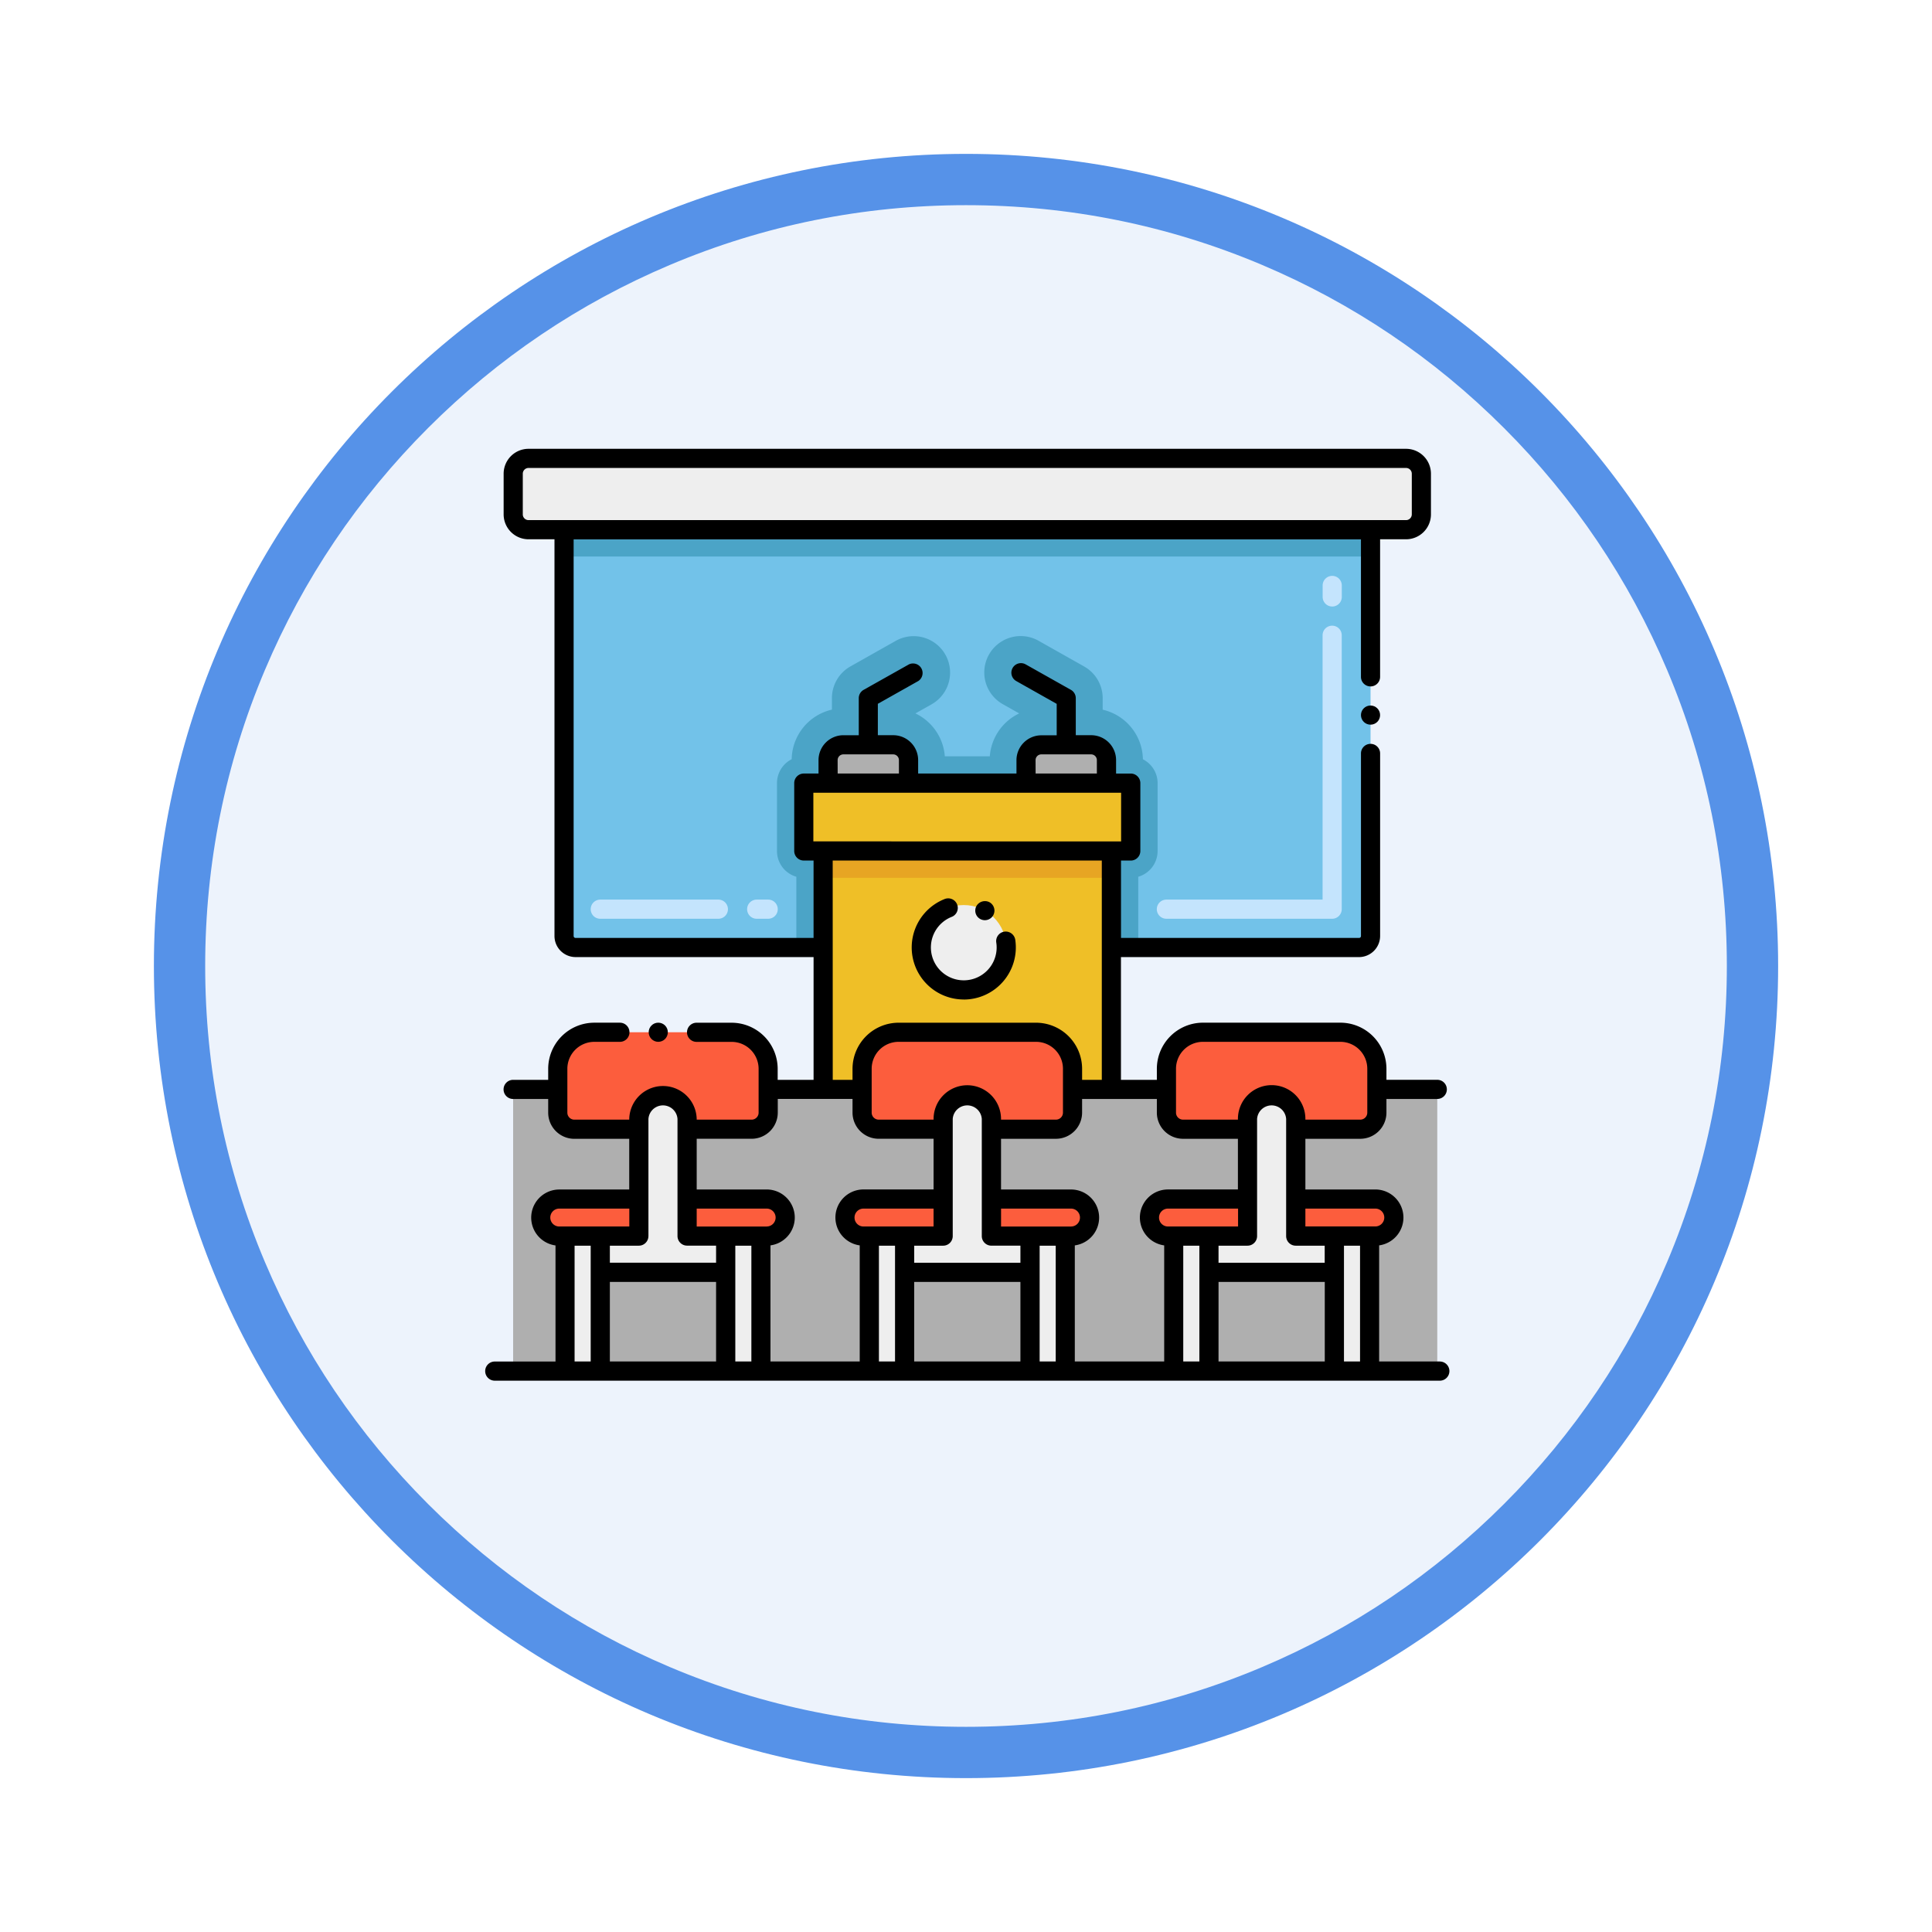 <svg xmlns="http://www.w3.org/2000/svg" xmlns:xlink="http://www.w3.org/1999/xlink" width="113" height="113" viewBox="0 0 113 113">
  <defs>
    <filter id="Trazado_982547" x="0" y="0" width="113" height="113" filterUnits="userSpaceOnUse">
      <feOffset dy="3" input="SourceAlpha"/>
      <feGaussianBlur stdDeviation="3" result="blur"/>
      <feFlood flood-opacity="0.161"/>
      <feComposite operator="in" in2="blur"/>
      <feComposite in="SourceGraphic"/>
    </filter>
  </defs>
  <g id="Grupo_1206595" data-name="Grupo 1206595" transform="translate(-586.06 -10824.826)">
    <g id="Grupo_1204126" data-name="Grupo 1204126" transform="translate(0 6984.49)">
      <g id="Grupo_1203959" data-name="Grupo 1203959" transform="translate(0 1899.461)">
        <g id="Grupo_1203497" data-name="Grupo 1203497" transform="translate(595.061 1946.875)">
          <g id="Grupo_1172010" data-name="Grupo 1172010" transform="translate(0)">
            <g id="Grupo_1171046" data-name="Grupo 1171046">
              <g id="Grupo_1148525" data-name="Grupo 1148525">
                <g transform="matrix(1, 0, 0, 1, -9, -6)" filter="url(#Trazado_982547)">
                  <g id="Trazado_982547-2" data-name="Trazado 982547" transform="translate(9 6)" fill="#edf3fc">
                    <path d="M 47.5 93.5 C 41.289 93.5 35.265 92.284 29.595 89.886 C 24.118 87.569 19.198 84.252 14.973 80.027 C 10.748 75.802 7.431 70.882 5.114 65.405 C 2.716 59.735 1.5 53.711 1.5 47.5 C 1.5 41.289 2.716 35.265 5.114 29.595 C 7.431 24.118 10.748 19.198 14.973 14.973 C 19.198 10.748 24.118 7.431 29.595 5.114 C 35.265 2.716 41.289 1.5 47.5 1.5 C 53.711 1.5 59.735 2.716 65.405 5.114 C 70.882 7.431 75.802 10.748 80.027 14.973 C 84.252 19.198 87.569 24.118 89.886 29.595 C 92.284 35.265 93.5 41.289 93.5 47.5 C 93.5 53.711 92.284 59.735 89.886 65.405 C 87.569 70.882 84.252 75.802 80.027 80.027 C 75.802 84.252 70.882 87.569 65.405 89.886 C 59.735 92.284 53.711 93.5 47.5 93.5 Z" stroke="none"/>
                    <path d="M 47.5 3 C 41.491 3 35.664 4.176 30.18 6.496 C 24.881 8.737 20.122 11.946 16.034 16.034 C 11.946 20.122 8.737 24.881 6.496 30.18 C 4.176 35.664 3 41.491 3 47.5 C 3 53.509 4.176 59.336 6.496 64.82 C 8.737 70.119 11.946 74.878 16.034 78.966 C 20.122 83.054 24.881 86.263 30.18 88.504 C 35.664 90.824 41.491 92 47.5 92 C 53.509 92 59.336 90.824 64.82 88.504 C 70.119 86.263 74.878 83.054 78.966 78.966 C 83.054 74.878 86.263 70.119 88.504 64.82 C 90.824 59.336 92 53.509 92 47.5 C 92 41.491 90.824 35.664 88.504 30.18 C 86.263 24.881 83.054 20.122 78.966 16.034 C 74.878 11.946 70.119 8.737 64.82 6.496 C 59.336 4.176 53.509 3 47.5 3 M 47.5 0 C 73.734 0 95 21.266 95 47.5 C 95 73.734 73.734 95 47.5 95 C 21.266 95 0 73.734 0 47.5 C 0 21.266 21.266 0 47.5 0 Z" stroke="none" fill="#5692e8"/>
                  </g>
                </g>
              </g>
            </g>
          </g>
        </g>
      </g>
    </g>
    <g id="press-conference_3966812" transform="translate(612.273 10844.684)">
      <g id="Grupo_1206896" data-name="Grupo 1206896" transform="translate(6.778 11.124)">
        <path id="Trazado_1050005" data-name="Trazado 1050005" d="M69.92,27.508V51.272a.671.671,0,0,1-.672.672H54.765V46.3H55.9V42.331H36.773V46.3H37.9v5.645H23.422a.671.671,0,0,1-.672-.672V27.508Z" transform="translate(-22.75 -27.508)" fill="#72c2e9"/>
      </g>
      <g id="Grupo_1206897" data-name="Grupo 1206897" transform="translate(19.232 17.356)">
        <path id="Trazado_1050006" data-name="Trazado 1050006" d="M100.591,63.909v3.969a1.566,1.566,0,0,1-1.132,1.506v4.139H97.89V67.878h1.132V63.909H79.9v3.969H81.03v5.645H79.462V69.384a1.566,1.566,0,0,1-1.132-1.506V63.909a1.567,1.567,0,0,1,.86-1.4,3.029,3.029,0,0,1,2.353-2.9v-.672a2.131,2.131,0,0,1,1.082-1.855l2.651-1.495A2.129,2.129,0,0,1,87.37,59.3l-.943.531a3.031,3.031,0,0,1,1.719,2.51h2.631a3.03,3.03,0,0,1,1.719-2.51l-.941-.531a2.129,2.129,0,1,1,2.091-3.709l2.651,1.495a2.131,2.131,0,0,1,1.082,1.855v.672a3.029,3.029,0,0,1,2.353,2.9,1.567,1.567,0,0,1,.86,1.4Z" transform="translate(-78.33 -55.318)" fill="#4ba4c7"/>
      </g>
      <g id="Grupo_1206898" data-name="Grupo 1206898" transform="translate(41.45 13.824)">
        <path id="Trazado_1050007" data-name="Trazado 1050007" d="M187.735,59.614h-9.7a.56.56,0,1,1,0-1.12h9.136V43.032a.56.56,0,1,1,1.12,0V59.054A.56.56,0,0,1,187.735,59.614Zm0-18.263a.56.56,0,0,1-.56-.56v-.672a.56.56,0,1,1,1.12,0v.672A.56.56,0,0,1,187.735,41.352Z" transform="translate(-177.478 -39.559)" fill="#c4e4fd"/>
      </g>
      <g id="Grupo_1206899" data-name="Grupo 1206899" transform="translate(20.801 25.946)">
        <path id="Trazado_1050008" data-name="Trazado 1050008" d="M104.453,93.655v3.969h-1.132v13.943h-2.274v-1.208a2.135,2.135,0,0,0-2.136-2.133H90.874a2.135,2.135,0,0,0-2.136,2.133v1.208H86.462V97.624H85.33V93.655Z" transform="translate(-85.33 -93.655)" fill="#efbf27"/>
      </g>
      <g id="Grupo_1206900" data-name="Grupo 1206900" transform="translate(21.933 29.915)">
        <path id="Trazado_1050009" data-name="Trazado 1050009" d="M90.384,111.365h16.858v1.569H90.384Z" transform="translate(-90.384 -111.365)" fill="#e7a523"/>
      </g>
      <g id="Grupo_1206901" data-name="Grupo 1206901" transform="translate(3.8 43.859)">
        <path id="Trazado_1050010" data-name="Trazado 1050010" d="M63.511,173.59v16.475H9.46V173.59h2.611v1.36a.969.969,0,0,0,.968.97h3.774v-.6a1.412,1.412,0,0,1,2.823,0v.6h3.771a.971.971,0,0,0,.97-.97v-1.36H29.87v1.36a.971.971,0,0,0,.97.97h3.771v-.6a1.412,1.412,0,0,1,1.412-1.412h0a1.412,1.412,0,0,1,1.412,1.412v.6h3.771a.971.971,0,0,0,.97-.97v-1.36h5.492v1.36a.971.971,0,0,0,.97.97h3.771v-.6a1.412,1.412,0,0,1,2.823,0v.6h3.771a.971.971,0,0,0,.97-.97v-1.36Z" transform="translate(-9.46 -173.59)" fill="#afafaf"/>
      </g>
      <g id="Grupo_1206929" data-name="Grupo 1206929" transform="translate(5.413 40.517)">
        <g id="Grupo_1206910" data-name="Grupo 1206910" transform="translate(35.6)">
          <g id="Grupo_1206909" data-name="Grupo 1206909">
            <g id="Grupo_1206902" data-name="Grupo 1206902" transform="translate(0.997)">
              <path id="Trazado_1050011" data-name="Trazado 1050011" d="M192.287,160.813v2.568a.971.971,0,0,1-.97.97h-3.771v-.6a1.412,1.412,0,0,0-2.823,0v.6H180.95a.971.971,0,0,1-.97-.97v-2.568a2.134,2.134,0,0,1,2.133-2.133h8.04A2.134,2.134,0,0,1,192.287,160.813Z" transform="translate(-179.98 -158.68)" fill="#fc5d3d"/>
            </g>
            <g id="Grupo_1206905" data-name="Grupo 1206905" transform="translate(0 9.754)">
              <g id="Grupo_1206903" data-name="Grupo 1206903" transform="translate(0 0)">
                <path id="Trazado_1050012" data-name="Trazado 1050012" d="M181.269,202.21v2.167h-4.656a1.082,1.082,0,0,1-1.082-1.082v0a1.082,1.082,0,0,1,1.082-1.082Z" transform="translate(-175.53 -202.21)" fill="#fc5d3d"/>
              </g>
              <g id="Grupo_1206904" data-name="Grupo 1206904" transform="translate(8.562)">
                <path id="Trazado_1050013" data-name="Trazado 1050013" d="M219.477,203.292v0a1.082,1.082,0,0,1-1.082,1.082H213.74V202.21h4.654A1.082,1.082,0,0,1,219.477,203.292Z" transform="translate(-213.74 -202.21)" fill="#fc5d3d"/>
              </g>
            </g>
            <g id="Grupo_1206906" data-name="Grupo 1206906" transform="translate(3.485 3.659)">
              <path id="Trazado_1050014" data-name="Trazado 1050014" d="M198.412,183.272v2.122H191.08v-2.122h2.254v-6.85a1.412,1.412,0,0,1,2.823,0v6.85Z" transform="translate(-191.08 -175.01)" fill="#eee"/>
            </g>
            <g id="Grupo_1206907" data-name="Grupo 1206907" transform="translate(1.422 11.923)">
              <path id="Trazado_1050015" data-name="Trazado 1050015" d="M181.874,211.887h2.062v7.892h-2.062Z" transform="translate(-181.874 -211.887)" fill="#eee"/>
            </g>
            <g id="Grupo_1206908" data-name="Grupo 1206908" transform="translate(10.817 11.923)">
              <path id="Trazado_1050016" data-name="Trazado 1050016" d="M223.8,211.887h2.06v7.892H223.8Z" transform="translate(-223.804 -211.887)" fill="#eee"/>
            </g>
          </g>
        </g>
        <g id="Grupo_1206919" data-name="Grupo 1206919" transform="translate(17.799)">
          <g id="Grupo_1206918" data-name="Grupo 1206918">
            <g id="Grupo_1206911" data-name="Grupo 1206911" transform="translate(0.997)">
              <path id="Trazado_1050017" data-name="Trazado 1050017" d="M112.849,160.813v2.568a.971.971,0,0,1-.97.97h-3.771v-.6a1.412,1.412,0,0,0-1.412-1.412h0a1.412,1.412,0,0,0-1.412,1.412v.6H101.51a.971.971,0,0,1-.97-.97v-2.568a2.135,2.135,0,0,1,2.136-2.133h8.038a2.135,2.135,0,0,1,2.136,2.133Z" transform="translate(-100.54 -158.68)" fill="#fc5d3d"/>
            </g>
            <g id="Grupo_1206914" data-name="Grupo 1206914" transform="translate(0 9.754)">
              <g id="Grupo_1206912" data-name="Grupo 1206912" transform="translate(0 0)">
                <path id="Trazado_1050018" data-name="Trazado 1050018" d="M101.829,202.21v2.167H97.172a1.082,1.082,0,0,1-1.082-1.082v0a1.082,1.082,0,0,1,1.082-1.082Z" transform="translate(-96.09 -202.21)" fill="#fc5d3d"/>
              </g>
              <g id="Grupo_1206913" data-name="Grupo 1206913" transform="translate(8.565)">
                <path id="Trazado_1050019" data-name="Trazado 1050019" d="M140.047,203.292v0a1.082,1.082,0,0,1-1.082,1.082H134.31V202.21h4.654A1.082,1.082,0,0,1,140.047,203.292Z" transform="translate(-134.31 -202.21)" fill="#fc5d3d"/>
              </g>
            </g>
            <g id="Grupo_1206915" data-name="Grupo 1206915" transform="translate(3.485 3.659)">
              <path id="Trazado_1050020" data-name="Trazado 1050020" d="M118.974,183.272v2.122H111.64v-2.122h2.254v-6.85a1.412,1.412,0,0,1,1.412-1.412h0a1.412,1.412,0,0,1,1.412,1.412v6.85Z" transform="translate(-111.64 -175.01)" fill="#eee"/>
            </g>
            <g id="Grupo_1206916" data-name="Grupo 1206916" transform="translate(1.422 11.923)">
              <path id="Trazado_1050021" data-name="Trazado 1050021" d="M102.438,211.887H104.5v7.892h-2.062Z" transform="translate(-102.438 -211.887)" fill="#eee"/>
            </g>
            <g id="Grupo_1206917" data-name="Grupo 1206917" transform="translate(10.818 11.923)">
              <path id="Trazado_1050022" data-name="Trazado 1050022" d="M144.368,211.887h2.06v7.892h-2.06Z" transform="translate(-144.368 -211.887)" fill="#eee"/>
            </g>
          </g>
        </g>
        <g id="Grupo_1206928" data-name="Grupo 1206928">
          <g id="Grupo_1206927" data-name="Grupo 1206927">
            <g id="Grupo_1206920" data-name="Grupo 1206920" transform="translate(0.997)">
              <path id="Trazado_1050023" data-name="Trazado 1050023" d="M33.417,160.813v2.568a.971.971,0,0,1-.97.97H28.675v-.6a1.412,1.412,0,0,0-2.823,0v.6H22.078a.969.969,0,0,1-.968-.97v-2.568a2.134,2.134,0,0,1,2.133-2.133h8.04A2.134,2.134,0,0,1,33.417,160.813Z" transform="translate(-21.11 -158.68)" fill="#fc5d3d"/>
            </g>
            <g id="Grupo_1206923" data-name="Grupo 1206923" transform="translate(0 9.754)">
              <g id="Grupo_1206921" data-name="Grupo 1206921" transform="translate(0 0)">
                <path id="Trazado_1050024" data-name="Trazado 1050024" d="M22.4,202.21v2.168H17.742a1.082,1.082,0,0,1-1.082-1.082v0a1.082,1.082,0,0,1,1.082-1.082Z" transform="translate(-16.66 -202.21)" fill="#fc5d3d"/>
              </g>
              <g id="Grupo_1206922" data-name="Grupo 1206922" transform="translate(8.562)">
                <path id="Trazado_1050025" data-name="Trazado 1050025" d="M60.607,203.292v0a1.083,1.083,0,0,1-1.082,1.083H54.87V202.21h4.654A1.082,1.082,0,0,1,60.607,203.292Z" transform="translate(-54.87 -202.21)" fill="#fc5d3d"/>
              </g>
            </g>
            <g id="Grupo_1206924" data-name="Grupo 1206924" transform="translate(3.482 3.659)">
              <path id="Trazado_1050026" data-name="Trazado 1050026" d="M39.534,183.272v2.122H32.2v-2.122h2.257v-6.85a1.412,1.412,0,0,1,2.823,0v6.85Z" transform="translate(-32.2 -175.01)" fill="#eee"/>
            </g>
            <g id="Grupo_1206925" data-name="Grupo 1206925" transform="translate(1.421 11.922)">
              <path id="Trazado_1050027" data-name="Trazado 1050027" d="M23,211.883h2.062v7.893H23Z" transform="translate(-23.001 -211.883)" fill="#eee"/>
            </g>
            <g id="Grupo_1206926" data-name="Grupo 1206926" transform="translate(10.817 11.922)">
              <path id="Trazado_1050028" data-name="Trazado 1050028" d="M64.932,211.883h2.06v7.893h-2.06Z" transform="translate(-64.932 -211.883)" fill="#eee"/>
            </g>
          </g>
        </g>
      </g>
      <g id="Grupo_1206932" data-name="Grupo 1206932" transform="translate(22.221 23.705)">
        <g id="Grupo_1206930" data-name="Grupo 1206930">
          <path id="Trazado_1050029" data-name="Trazado 1050029" d="M95.477,83.652H92.564a.9.9,0,0,0-.9.9v1.345h4.706V84.548A.9.9,0,0,0,95.477,83.652Z" transform="translate(-91.668 -83.652)" fill="#afafaf"/>
        </g>
        <g id="Grupo_1206931" data-name="Grupo 1206931" transform="translate(11.577)">
          <path id="Trazado_1050030" data-name="Trazado 1050030" d="M144.228,83.652h2.913a.9.9,0,0,1,.9.9v1.345h-4.706V84.548A.9.9,0,0,1,144.228,83.652Z" transform="translate(-143.332 -83.652)" fill="#afafaf"/>
        </g>
      </g>
      <g id="Grupo_1206933" data-name="Grupo 1206933" transform="translate(6.778 11.124)">
        <path id="Trazado_1050031" data-name="Trazado 1050031" d="M22.75,27.508H69.92v1.569H22.75Z" transform="translate(-22.75 -27.508)" fill="#4ba4c7"/>
      </g>
      <g id="Grupo_1206934" data-name="Grupo 1206934" transform="translate(3.804 6.952)">
        <path id="Trazado_1050032" data-name="Trazado 1050032" d="M61.7,13.064H10.375a.9.9,0,0,1-.9-.9V9.788a.9.9,0,0,1,.9-.9H61.7a.9.9,0,0,1,.9.9v2.379A.9.9,0,0,1,61.7,13.064Z" transform="translate(-9.479 -8.892)" fill="#eee"/>
      </g>
      <g id="Grupo_1206935" data-name="Grupo 1206935" transform="translate(8.336 32.759)">
        <path id="Trazado_1050033" data-name="Trazado 1050033" d="M40.086,125.178h-.672a.56.56,0,1,1,0-1.12h.672a.56.56,0,1,1,0,1.12Zm-2.913,0H30.265a.56.56,0,1,1,0-1.12h6.907a.56.56,0,0,1,0,1.12Z" transform="translate(-29.705 -124.058)" fill="#c4e4fd"/>
      </g>
      <g id="Grupo_1206936" data-name="Grupo 1206936" transform="translate(27.674 33.077)">
        <circle id="Elipse_12964" data-name="Elipse 12964" cx="2.484" cy="2.484" r="2.484" fill="#eee"/>
      </g>
      <g id="Grupo_1206937" data-name="Grupo 1206937" transform="translate(2.165 6.392)">
        <circle id="Elipse_12965" data-name="Elipse 12965" cx="0.56" cy="0.56" r="0.56" transform="translate(9.563 33.565)"/>
        <circle id="Elipse_12966" data-name="Elipse 12966" cx="0.56" cy="0.56" r="0.56" transform="translate(51.222 15.015)"/>
        <path id="Trazado_1050034" data-name="Trazado 1050034" d="M58,59.772H54.451v-6.79a1.644,1.644,0,0,0,1.421-1.626v0a1.644,1.644,0,0,0-1.643-1.643H50.137V46.748h3.211a1.532,1.532,0,0,0,1.53-1.53v-.8h2.973a.56.56,0,0,0,0-1.12H54.878v-.647a2.7,2.7,0,0,0-2.694-2.694h-8.04a2.7,2.7,0,0,0-2.694,2.694V43.3h-2.1V36.121H53.276a1.239,1.239,0,0,0,1.232-1.232V24.209a.56.56,0,0,0-1.12,0v10.68a.111.111,0,0,1-.112.112H39.353V30.475h.571a.56.56,0,0,0,.56-.56V25.946a.56.56,0,0,0-.56-.56h-.859V24.6a1.458,1.458,0,0,0-1.457-1.457h-.9V20.978a.561.561,0,0,0-.285-.488L33.776,19a.56.56,0,0,0-.55.976l2.366,1.334v1.839h-.9A1.458,1.458,0,0,0,33.239,24.6v.785H27.488V24.6a1.458,1.458,0,0,0-1.457-1.457h-.9V21.306L27.5,19.972A.56.56,0,0,0,26.95,19L24.3,20.49a.56.56,0,0,0-.285.488v2.166h-.9A1.458,1.458,0,0,0,21.661,24.6v.785H20.8a.56.56,0,0,0-.56.56v3.969a.56.56,0,0,0,.56.56h.571V35H7.45a.111.111,0,0,1-.112-.112v-23.2H53.387v8.042a.56.56,0,1,0,1.12,0V11.684h1.517a1.458,1.458,0,0,0,1.457-1.457V7.849a1.458,1.458,0,0,0-1.457-1.457H4.7A1.458,1.458,0,0,0,3.244,7.849v2.379A1.458,1.458,0,0,0,4.7,11.684H6.218v23.2A1.234,1.234,0,0,0,7.45,36.12H21.372V43.3h-2.1v-.647a2.7,2.7,0,0,0-2.693-2.693H14.529a.56.56,0,0,0,0,1.12h2.055a1.579,1.579,0,0,1,1.573,1.573v2.566a.41.41,0,0,1-.41.41H14.536v-.039a1.973,1.973,0,0,0-3.945,0v.039H7.381a.41.41,0,0,1-.41-.41V42.651a1.577,1.577,0,0,1,1.573-1.573h1.5a.56.56,0,0,0,0-1.12h-1.5A2.7,2.7,0,0,0,5.85,42.651V43.3H3.8a.56.56,0,1,0,0,1.12H5.85v.8a1.531,1.531,0,0,0,1.53,1.53h3.21v2.965H6.5a1.643,1.643,0,0,0-.222,3.271v6.79H2.725a.56.56,0,0,0,0,1.12H58a.56.56,0,0,0,0-1.121ZM4.364,10.228V7.849A.337.337,0,0,1,4.7,7.512H56.025a.337.337,0,0,1,.336.336v2.379a.337.337,0,0,1-.336.336H4.7A.336.336,0,0,1,4.364,10.228ZM51.271,54H45.057V53h1.694a.561.561,0,0,0,.561-.561c0-.106,0-2.788,0-6.851a.852.852,0,0,1,1.7,0c0,2.646,0,6.255,0,6.851a.561.561,0,0,0,.561.561h1.694v1Zm-5.079-2.122H42.1a.523.523,0,0,1,0-1.046h4.1v1.046Zm-1.134,3.242h6.213v4.651H45.057Zm9.172-4.289a.523.523,0,0,1,.522.522v0a.523.523,0,0,1-.522.522H50.137V50.832ZM44.144,41.077h8.04a1.576,1.576,0,0,1,1.574,1.574v2.567a.41.41,0,0,1-.41.41H50.137a1.973,1.973,0,1,0-3.945,0H42.98a.41.41,0,0,1-.41-.41V42.651a1.576,1.576,0,0,1,1.574-1.574ZM42.98,46.748h3.211v2.964H42.1a1.643,1.643,0,0,0-.221,3.271v6.79H36.651v-6.79a1.644,1.644,0,0,0,1.422-1.626v0a1.644,1.644,0,0,0-1.643-1.643H32.336V46.748h3.211a1.532,1.532,0,0,0,1.53-1.53v-.8H41.45v.8a1.532,1.532,0,0,0,1.53,1.53ZM30.363,43.616a1.974,1.974,0,0,0-1.972,2.012H25.18a.41.41,0,0,1-.41-.41V42.651a1.576,1.576,0,0,1,1.574-1.574h8.04a1.576,1.576,0,0,1,1.574,1.574v2.567a.41.41,0,0,1-.41.41H32.336A1.978,1.978,0,0,0,30.363,43.616Zm6.068,8.263H32.337V50.832h4.094a.523.523,0,0,1,.522.522v0A.523.523,0,0,1,36.431,51.879ZM33.47,54H27.257V53h1.694a.56.56,0,0,0,.56-.56V45.588a.852.852,0,0,1,1.7,0v6.851a.56.56,0,0,0,.56.56H33.47Zm-5.08-2.122h-4.1a.523.523,0,0,1,0-1.046h4.1Zm-1.134,3.242H33.47v4.651H27.257Zm7.1-30.52a.337.337,0,0,1,.336-.336h2.913a.337.337,0,0,1,.336.336v.785H34.359Zm-11.577,0a.337.337,0,0,1,.336-.336h2.913a.337.337,0,0,1,.336.336v.785H22.781Zm-1.42,4.754V26.507h18v2.848Zm1.131,1.12h15.74V43.3H37.078v-.647a2.7,2.7,0,0,0-2.694-2.694h-8.04a2.7,2.7,0,0,0-2.694,2.694V43.3H22.493ZM17.747,46.747a1.533,1.533,0,0,0,1.531-1.53v-.8H23.65v.8a1.532,1.532,0,0,0,1.53,1.53h3.211v2.964h-4.1a1.643,1.643,0,0,0-.22,3.271v6.79H18.851v-6.79a1.644,1.644,0,0,0,1.421-1.626v0a1.644,1.644,0,0,0-1.643-1.643H14.536V46.747Zm.883,5.132H14.536V50.832H18.63a.523.523,0,0,1,.522.522v0A.523.523,0,0,1,18.63,51.878Zm-6.917.561c0-.319,0-2.311,0-6.241,0,0,0-.007,0-.011v-.6a.852.852,0,0,1,1.7,0v.6s0,0,0,0c0,2.151,0,6.024,0,6.249a.56.56,0,0,0,.56.56H15.67v1H9.457V53h1.694a.561.561,0,0,0,.561-.56ZM9.457,55.121H15.67v4.651H9.457ZM5.973,51.354a.523.523,0,0,1,.522-.522h4.1v1.046H6.5A.523.523,0,0,1,5.973,51.354Zm1.421,8.418V53h.942v6.772Zm9.4,0V53h.94v6.772Zm8.4,0V53h.942v6.772Zm9.4,0V53h.94v6.772Zm8.4,0V53h.942v6.772Zm9.4,0V53h.94v6.772Z" transform="translate(-2.165 -6.392)"/>
        <path id="Trazado_1050035" data-name="Trazado 1050035" d="M130.361,125.493a.56.56,0,1,0,.556-.973.575.575,0,0,0-.764.208A.559.559,0,0,0,130.361,125.493Z" transform="translate(-101.414 -97.996)"/>
        <path id="Trazado_1050036" data-name="Trazado 1050036" d="M116.542,129.69a3.049,3.049,0,0,0,3.012-3.5.567.567,0,0,0-.639-.471.558.558,0,0,0-.471.636,1.923,1.923,0,1,1-2.622-1.495.561.561,0,1,0-.419-1.04,3.044,3.044,0,0,0,1.139,5.867Z" transform="translate(-88.551 -97.478)"/>
      </g>
    </g>
  </g>
</svg>
